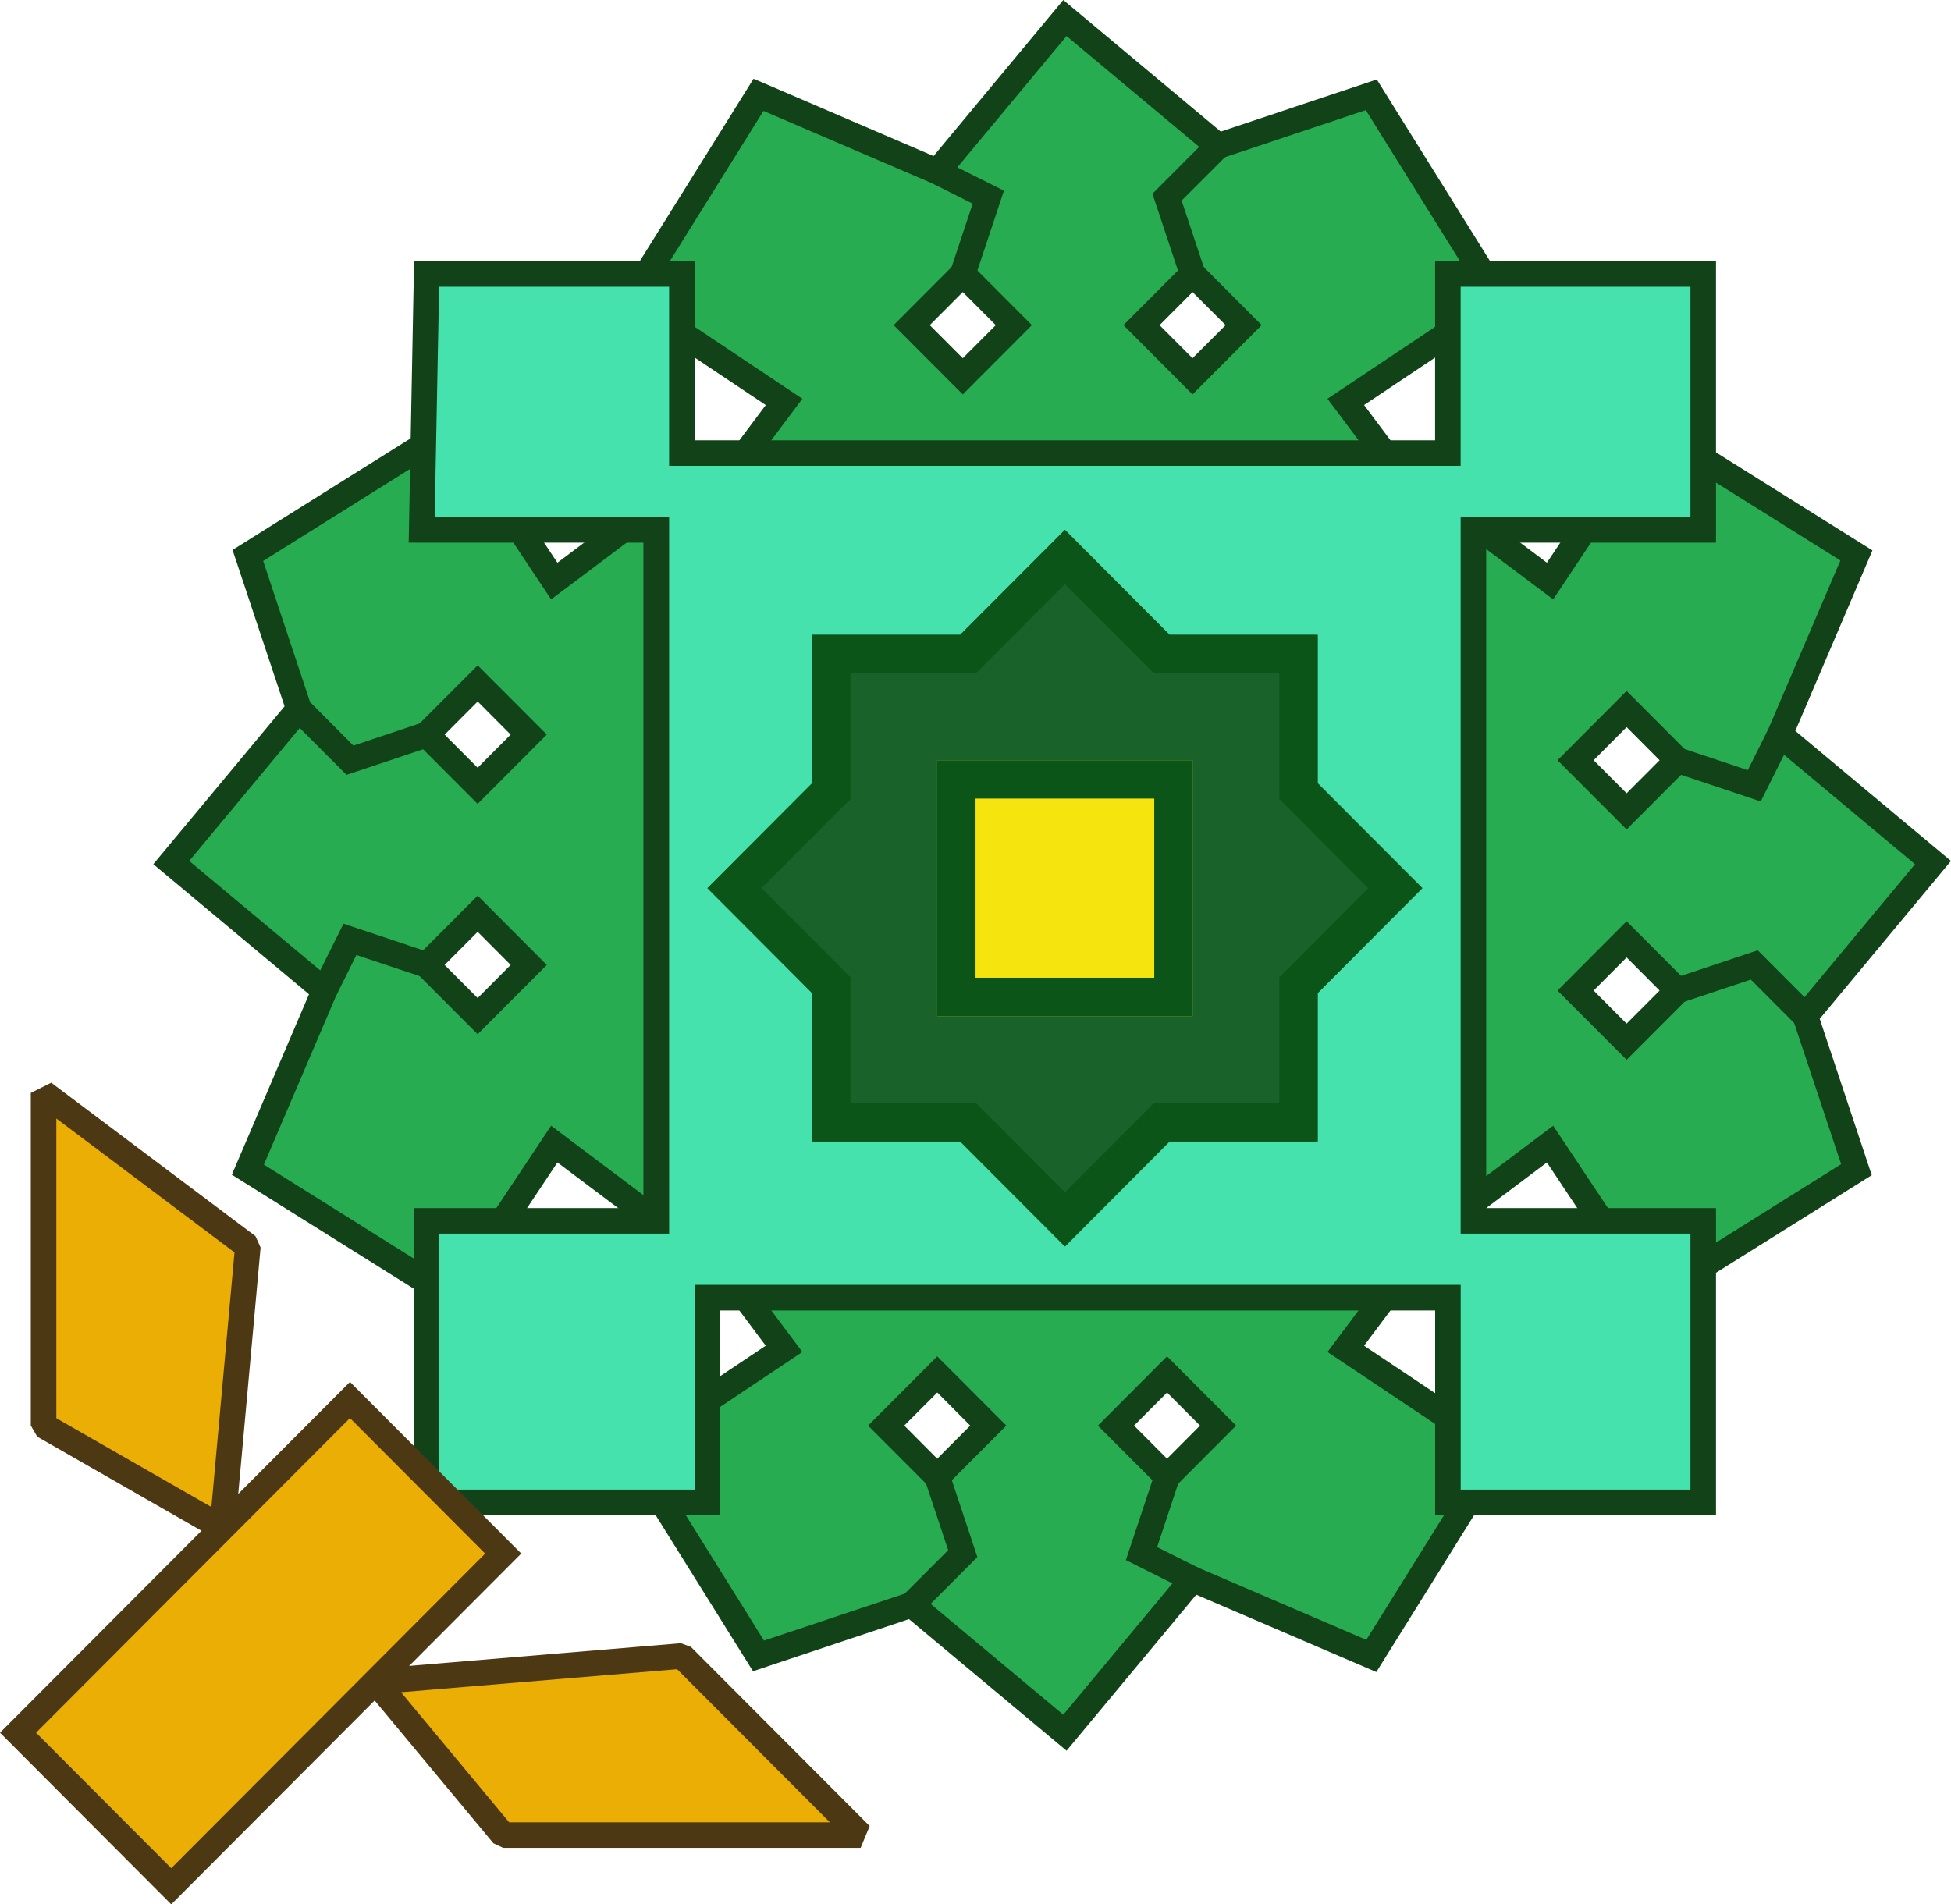 <svg xmlns="http://www.w3.org/2000/svg" width="42" height="41" fill="none" viewBox="0 0 42 41">
  <path fill="#27AC51" fill-rule="evenodd" d="m16.878 8.653-1.649 2.204h15.39l-1.648-2.204 3.298-2.204L29.52 2.04l-3.299 1.102L22.925.388l-2.749 3.306-3.847-1.653-2.749 4.408 3.298 2.204ZM24.574 7l1.099-1.102L26.773 7l-1.1 1.102L24.573 7Zm-2.749 0-1.099-1.102L19.626 7l1.1 1.102L21.826 7Z" clip-rule="evenodd"/>
  <path fill="#124217" fill-rule="evenodd" d="m22.89 0 3.39 2.833 3.359-1.122 3.004 4.819-3.278 2.19 1.804 2.412H14.68l1.805-2.411-3.278-2.191 3.015-4.835 3.875 1.665L22.89 0Zm.07.776-2.704 3.252-3.82-1.64-2.481 3.98 3.318 2.217-1.494 1.996H30.07l-1.493-1.996 3.317-2.217-2.492-3.997-3.238 1.082L22.96.776Zm-2.234 4.732L22.214 7l-1.488 1.492L19.238 7l1.488-1.492Zm4.947 0L27.16 7l-1.488 1.492L24.185 7l1.488-1.492ZM20.015 7l.711.712.71-.712-.71-.712-.71.712Zm4.947 0 .71.712.712-.712-.711-.712-.71.712Z" clip-rule="evenodd"/>
  <path fill="#124217" fill-rule="evenodd" d="m20.94 4.385-.887-.445.246-.492 1.313.657-.625 1.88-.522-.174.474-1.426Zm5.088-1.437.389.39-.98.981.497 1.492-.522.174-.603-1.814 1.22-1.223Z" clip-rule="evenodd"/>
  <path fill="#27AC51" fill-rule="evenodd" d="m33.368 12.51-2.199-1.653v15.428l2.2-1.653 2.198 3.306 4.397-2.755-1.1-3.306 2.749-3.306-3.298-2.755 1.649-3.857-4.397-2.755-2.199 3.306Zm1.649 7.714 1.1 1.102-1.1 1.102-1.1-1.102 1.1-1.102Zm0-2.755 1.1-1.102-1.1-1.102-1.1 1.102 1.1 1.102Z" clip-rule="evenodd"/>
  <path fill="#124217" fill-rule="evenodd" d="m42 18.535-2.826 3.4 1.12 3.366-4.808 3.012-2.185-3.286-2.406 1.809v-16.53l2.406 1.809 2.185-3.287 4.823 3.022-1.66 3.886 3.351 2.8Zm-.774.071-3.244-2.71 1.637-3.829-3.972-2.488-2.211 3.326-1.992-1.497v14.326l1.992-1.498 2.211 3.326 3.988-2.498-1.08-3.246 2.67-3.212Zm-4.721-2.24-1.488 1.492-1.488-1.491 1.488-1.492 1.488 1.492Zm0 4.96-1.488 1.491-1.488-1.491 1.488-1.492 1.488 1.492Zm-1.488-5.672-.71.713.71.712.71-.712-.71-.713Zm0 4.96-.71.712.71.712.71-.712-.71-.713Z" clip-rule="evenodd"/>
  <path fill="#124217" fill-rule="evenodd" d="m37.626 16.58.443-.887.492.246-.657 1.316-1.875-.627.174-.523 1.423.476Zm1.433 5.102-.389.39-.979-.982-1.488.497-.174-.523 1.81-.605 1.22 1.223Z" clip-rule="evenodd"/>
  <path fill="#27AC51" fill-rule="evenodd" d="m28.97 29.04 1.65-2.204H15.23l1.648 2.204-3.298 2.204 2.749 4.407 3.298-1.102 3.298 2.755 2.748-3.306 3.848 1.654 2.748-4.409-3.298-2.203Zm-7.694 1.652-1.1 1.102-1.099-1.102 1.1-1.102 1.099 1.102Zm2.748 0 1.1 1.102 1.099-1.102-1.1-1.102-1.1 1.102Z" clip-rule="evenodd"/>
  <path fill="#124217" fill-rule="evenodd" d="m22.96 37.692-3.392-2.833-3.358 1.122-3.004-4.818 3.278-2.191-1.804-2.412h16.49l-1.805 2.412 3.278 2.19-3.014 4.836-3.876-1.665-2.793 3.36Zm-.07-.776 2.703-3.252 3.82 1.641 2.481-3.98-3.317-2.218 1.493-1.996H15.78l1.493 1.996-3.318 2.217 2.492 3.997 3.238-1.081 3.204 2.676Zm2.233-4.732-1.488-1.491 1.488-1.492 1.488 1.491-1.488 1.492Zm-4.947 0-1.488-1.491 1.488-1.492 1.488 1.491-1.488 1.492Zm5.658-1.491-.71-.713-.711.712.71.713.71-.713Zm-4.947 0-.71-.713-.711.712.71.713.711-.713Z" clip-rule="evenodd"/>
  <path fill="#124217" fill-rule="evenodd" d="m24.91 33.308.886.444-.246.493-1.313-.658.626-1.88.52.175-.473 1.426Zm-5.089 1.436-.389-.39.98-.98-.496-1.492.521-.175.603 1.815-1.219 1.222Z" clip-rule="evenodd"/>
  <path fill="#27AC51" fill-rule="evenodd" d="m11.931 24.632 2.2 1.653V10.857l-2.2 1.653-2.198-3.306-4.397 2.755 1.099 3.306-2.748 3.306 3.298 2.755-1.65 3.857 4.398 2.755 2.198-3.306Zm-1.648-7.714-1.1-1.102 1.1-1.102 1.099 1.102-1.1 1.102Zm0 2.755-1.1 1.102 1.1 1.102 1.099-1.102-1.1-1.102Z" clip-rule="evenodd"/>
  <path fill="#124217" fill-rule="evenodd" d="m3.3 18.606 2.826-3.4-1.12-3.366 4.807-3.012L12 12.115l2.406-1.81v16.53L12 25.027l-2.186 3.286-4.823-3.022 1.661-3.885-3.351-2.8Zm.774-.07 3.244 2.71-1.637 3.828 3.971 2.488 2.212-3.326 1.991 1.498V11.408l-1.991 1.497-2.212-3.326-3.987 2.498 1.079 3.246-2.67 3.212Zm4.72 2.239 1.489-1.492 1.488 1.492-1.489 1.491-1.488-1.491Zm0-4.96 1.489-1.49 1.488 1.49-1.489 1.492-1.488-1.491Zm1.489 5.672.71-.712-.71-.713-.711.713.71.712Zm0-4.959.71-.712-.71-.713-.711.713.71.712Z" clip-rule="evenodd"/>
  <path fill="#124217" fill-rule="evenodd" d="m7.673 20.56-.443.889-.491-.247.656-1.315 1.875.626-.174.523-1.423-.475Zm-1.433-5.1.39-.39.978.982 1.488-.498.174.523-1.81.605-1.22-1.222Z" clip-rule="evenodd"/>
  <path fill="#45E2AD" d="m9.183 5.898-.105 5.51h5.052v14.877H9.183v6.06h6.046v-4.407h15.94v4.408h5.497v-6.061h-4.947V11.408h4.947v-5.51H31.17v3.857H14.68V5.898H9.183Z"/>
  <path fill="#124217" fill-rule="evenodd" d="M8.914 5.622h6.04V9.48h15.94V5.622h6.047v6.061h-4.947V26.01h4.947v6.612h-6.046v-4.408h-15.39v4.408H8.907V26.01h4.947V11.683H8.798l.116-6.06Zm.539.551-.095 4.96h5.047V26.56H9.458v5.51h5.497v-4.408h16.49v4.408h4.946v-5.51h-4.947V11.132h4.947V6.173h-4.947v3.857h-17.04V6.173h-4.95Z" clip-rule="evenodd"/>
  <path fill="#19632B" fill-rule="evenodd" d="m25.178 13.667-2.253-2.26-2.254 2.26h-3.188v3.195l-2.254 2.26 2.254 2.259v3.195h3.188l2.254 2.26 2.253-2.26h3.188v-3.195l2.254-2.26-2.254-2.259v-3.195h-3.188Z" clip-rule="evenodd"/>
  <path fill="#0B5518" fill-rule="evenodd" d="m25.178 13.667-2.253-2.26-2.254 2.26h-3.188v3.195l-2.254 2.26 2.254 2.259v3.195h3.188l2.254 2.26 2.253-2.26h3.188v-3.195l2.254-2.26-2.254-2.259v-3.195h-3.188Zm2.363.827h-2.704l-1.912-1.917-1.913 1.917h-2.704v2.71l-1.913 1.918 1.913 1.917v2.71h2.704l1.913 1.918 1.912-1.917h2.704v-2.711l1.913-1.917-1.913-1.917v-2.711Z" clip-rule="evenodd"/>
  <path fill="#F5E40E" d="M20.176 16.367h5.497v5.51h-5.497v-5.51Z"/>
  <path fill="#0B5518" fill-rule="evenodd" d="M24.848 17.193h-3.847v3.857h3.847v-3.857Zm-4.672-.826v5.51h5.497v-5.51h-5.497Z" clip-rule="evenodd"/>
  <path fill="#EBAE05" d="M7.534 30.142.39 37.303l3.298 3.306 7.145-7.163-3.298-3.306Z"/>
  <path fill="#4D3814" fill-rule="evenodd" d="m7.534 29.752 3.687 3.695L3.687 41 0 37.304l7.534-7.552ZM.777 37.304l2.91 2.917 6.757-6.773-2.91-2.917-6.757 6.773Z" clip-rule="evenodd"/>
  <path fill="#EBAE05" d="m.938 30.692 3.848 2.205.55-6.061L.938 23.53v7.162Z"/>
  <path fill="#4D3814" fill-rule="evenodd" d="m.663 23.53.44-.22L5.5 26.614l.11.245-.55 6.061-.41.215-3.848-2.204-.139-.24V23.53Zm.55.55v6.453l3.338 1.912.497-5.481-3.835-2.883Z" clip-rule="evenodd"/>
  <path fill="#EBAE05" d="m14.68 35.651-6.596.551 2.748 3.306h7.695l-3.847-3.857Z"/>
  <path fill="#4D3814" fill-rule="evenodd" d="m8.633 36.433 2.328 2.8h6.903l-3.288-3.296-5.943.496Zm-.572-.505 6.596-.551.217.08 3.848 3.857-.195.47h-7.695l-.211-.1-2.748-3.305.188-.451Z" clip-rule="evenodd"/>
</svg>

